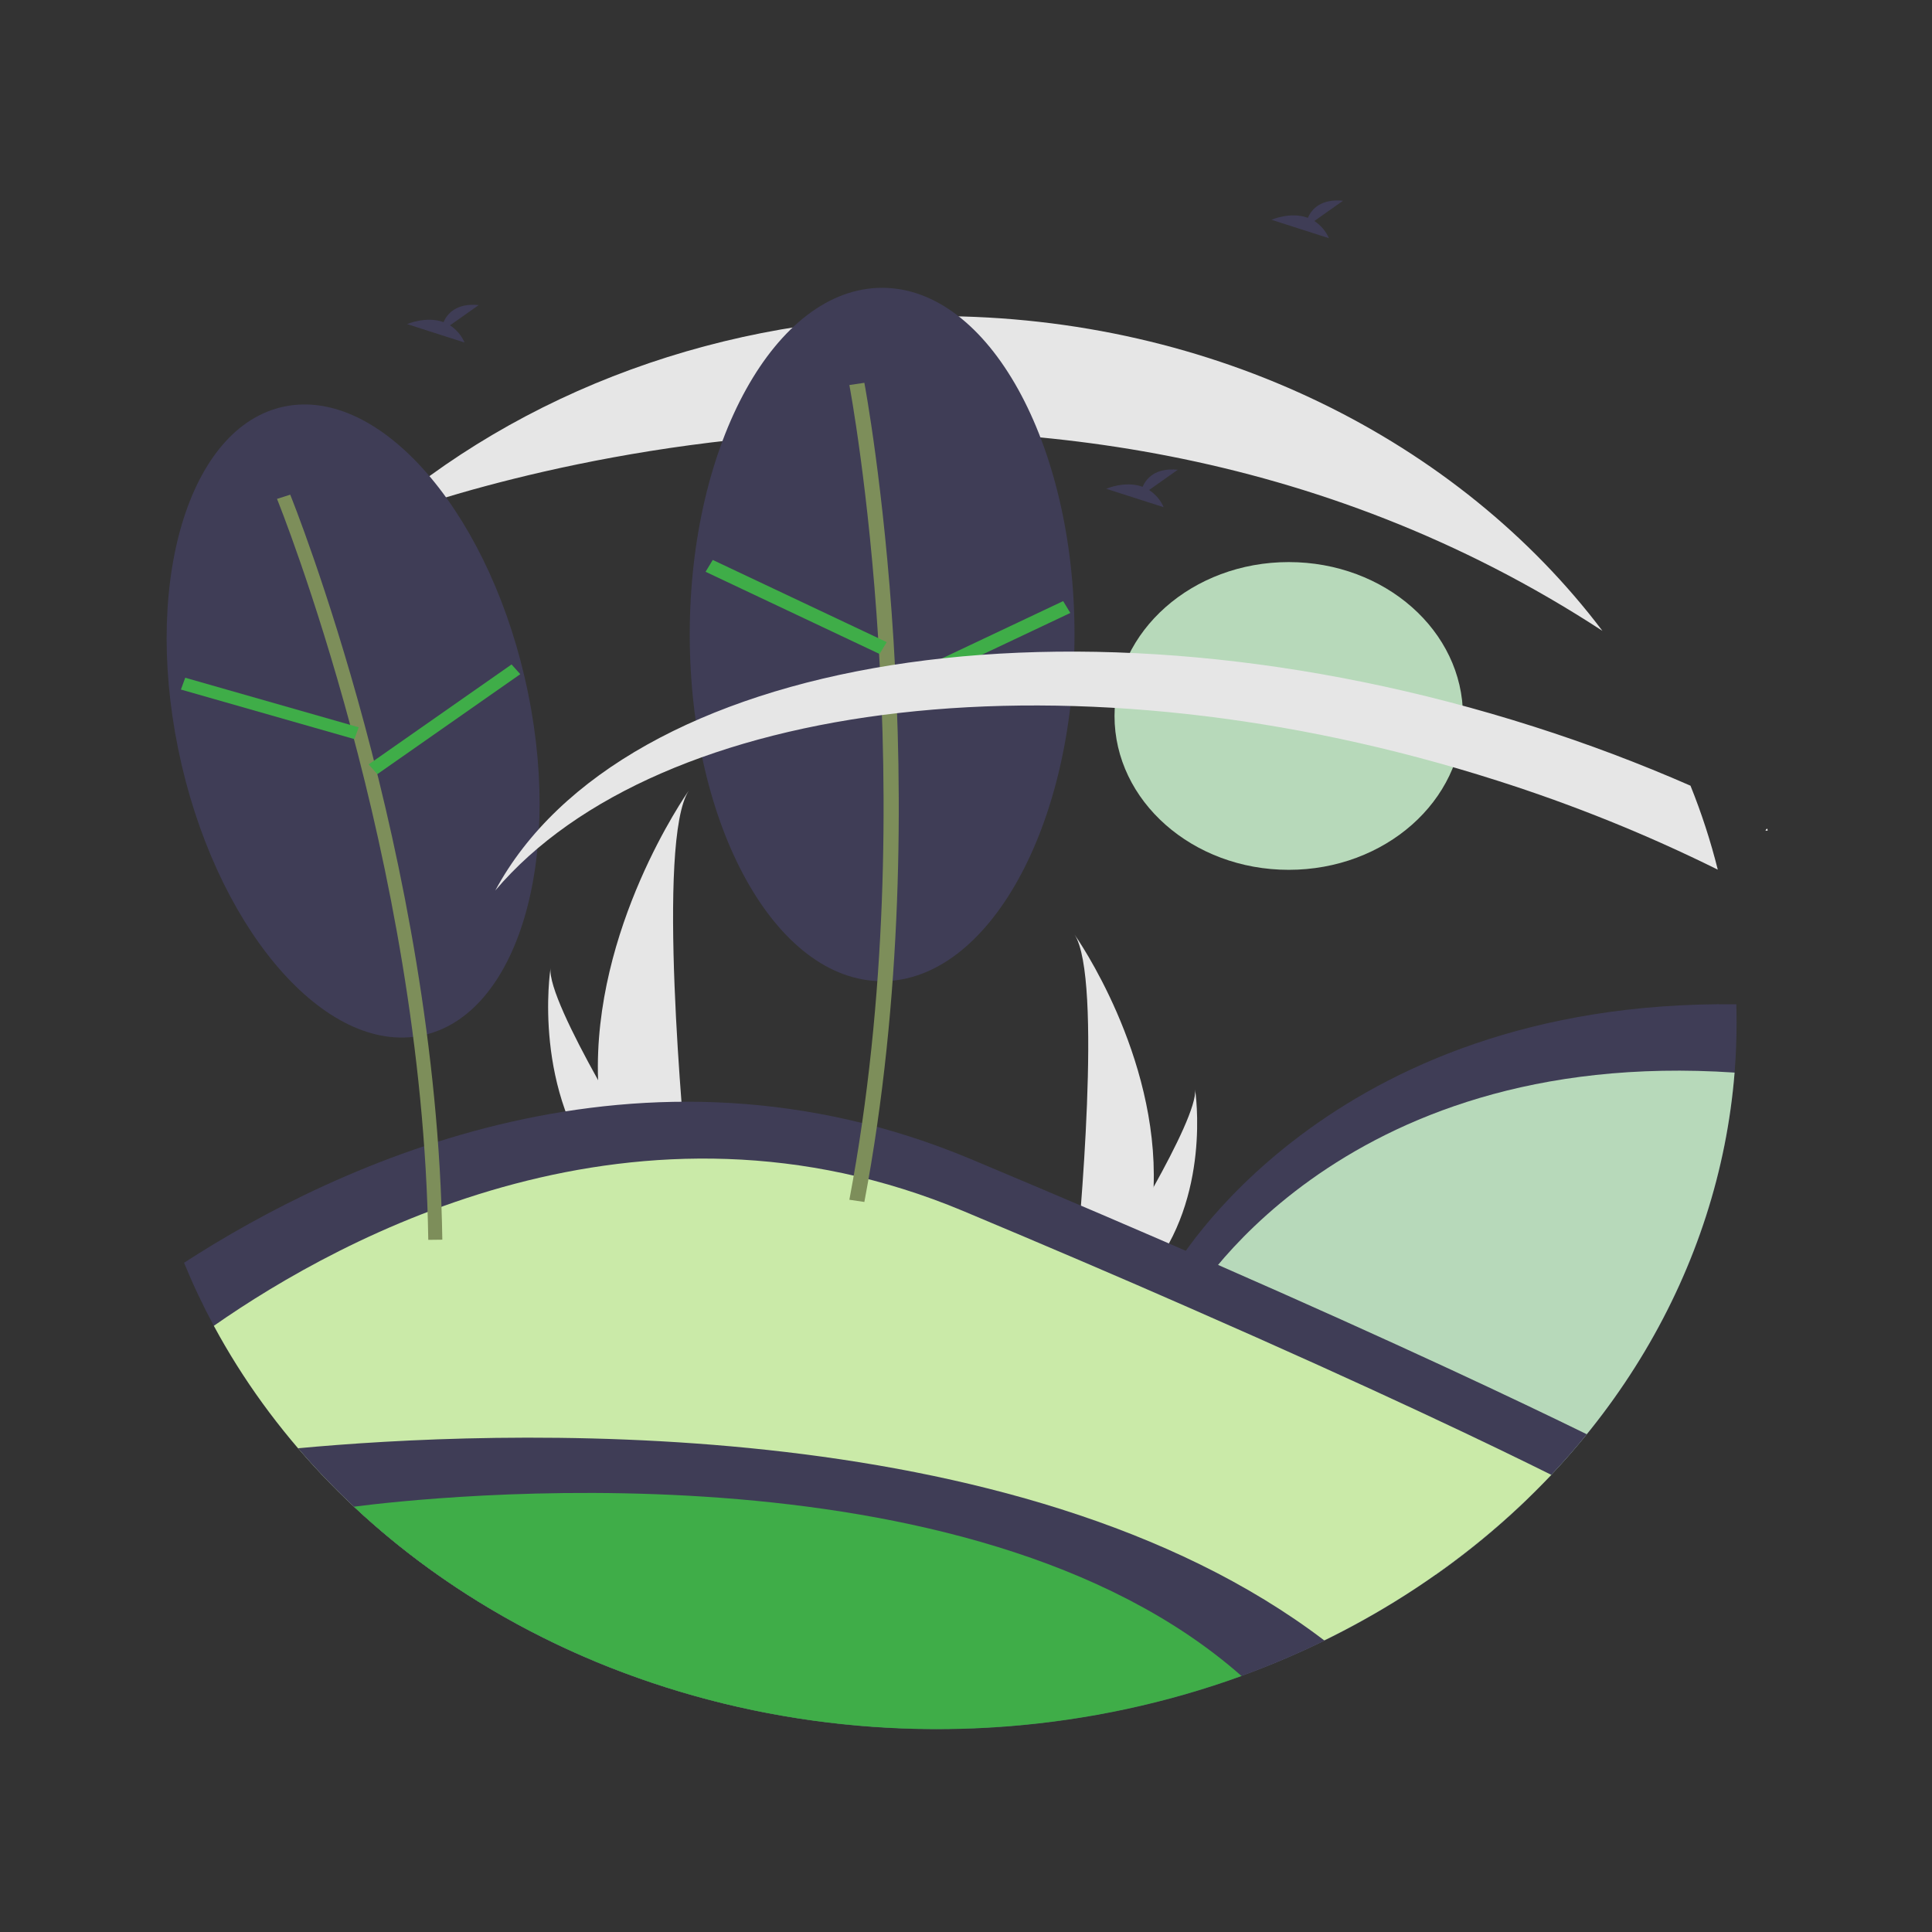 <svg width="800" height="800" viewBox="0 0 800 800" fill="none" xmlns="http://www.w3.org/2000/svg">
<rect x="0" y="0" width="800" height="800" fill="#333333" stroke="none"/>
<g clip-path="url(#clip0_104_234)">
<path d="M533.641 360.178C573.485 360.178 605.785 331.651 605.785 296.462C605.785 261.272 573.485 232.746 533.641 232.746C493.797 232.746 461.497 261.272 461.497 296.462C461.497 331.651 493.797 360.178 533.641 360.178Z" fill="#B7D9BA"/>
<path d="M731.536 343.968C731.695 343.943 731.815 343.844 732 343.869C731.919 343.594 731.813 343.324 731.684 343.063C731.454 343.339 731.22 343.621 731.015 343.868L731.536 343.968Z" fill="white"/>
<path d="M247.655 447.265C248.076 461.167 250.713 474.946 255.487 488.197C255.596 488.505 255.71 488.808 255.825 489.115H285.052C285.021 488.84 284.99 488.533 284.959 488.197C283.01 468.411 271.774 347.983 285.208 327.388C284.034 329.059 245.389 384.394 247.655 447.265Z" fill="#E6E6E6"/>
<path d="M249.848 488.197C250.093 488.505 250.347 488.812 250.607 489.115H272.533C272.367 488.854 272.174 488.546 271.951 488.197C268.329 482.423 257.607 465.161 247.655 447.265C236.96 428.034 227.148 408.073 227.974 400.848C227.72 402.478 220.319 452.149 249.848 488.197Z" fill="#E6E6E6"/>
<path d="M477.689 491.507C477.322 503.626 475.023 515.64 470.861 527.192C470.766 527.461 470.666 527.725 470.567 527.993H445.086C445.113 527.753 445.14 527.485 445.167 527.192C446.866 509.942 456.662 404.951 444.95 386.997C445.974 388.453 479.664 436.695 477.689 491.507Z" fill="#E6E6E6"/>
<path d="M475.777 527.193C475.564 527.461 475.342 527.729 475.115 527.993H456C456.145 527.765 456.313 527.497 456.507 527.193C459.665 522.159 469.012 507.109 477.689 491.508C487.013 474.741 495.567 457.339 494.847 451.041C495.069 452.461 501.521 495.765 475.777 527.193Z" fill="#E6E6E6"/>
<path d="M186.344 134.717L198.227 126.323C188.995 125.424 185.203 129.87 183.65 133.39C176.438 130.745 168.587 134.211 168.587 134.211L192.363 141.834C191.163 139.005 189.076 136.536 186.344 134.717V134.717Z" fill="#3F3D56"/>
<path d="M544.246 91.511L556.129 83.118C546.898 82.218 543.105 86.665 541.553 90.184C534.341 87.539 526.49 91.005 526.49 91.005L550.265 98.628C549.066 95.799 546.978 93.33 544.246 91.511V91.511Z" fill="#3F3D56"/>
<path d="M719.081 423.445C719.081 430.4 718.807 437.298 718.258 444.139C714.026 498.113 692.835 549.975 657.068 593.899C652.394 599.66 647.486 605.26 642.345 610.698C629.022 624.81 614.231 637.786 598.164 649.457L527.738 612.96L485.63 526.162C485.63 526.162 548.456 413.816 718.97 415.853C719.041 418.375 719.078 420.905 719.081 423.445Z" fill="#3F3D56"/>
<path d="M718.258 444.139C715.018 484.472 702.348 523.774 681.046 559.565C659.745 595.356 630.275 626.859 594.496 652.086L529.069 618.182L491.727 541.203C491.727 541.203 552.236 433.002 718.258 444.139Z" fill="#B7D9BA"/>
<path d="M657.068 593.899C652.394 599.66 647.486 605.26 642.345 610.698C607.893 647.256 563.871 675.847 514.091 693.996C504.011 697.666 493.694 700.903 483.14 703.706C406.933 721.604 326.196 717.077 253.164 690.81C180.936 662.338 122.568 612.055 88.544 548.992C83.972 540.503 79.86 531.798 76.209 522.878C139.888 481.678 265.368 422.682 402.126 480.009C439.956 495.866 473.735 510.32 503.463 523.371C578.899 556.396 629.105 580.204 657.068 593.899Z" fill="#3F3D56"/>
<path d="M642.344 610.698C606.731 648.393 560.956 677.573 509.23 695.554C457.504 713.534 401.489 719.737 346.339 713.592C291.188 707.447 238.673 689.151 193.624 660.388C148.576 631.625 112.441 593.318 88.544 548.992C141.727 511.848 264.392 445.099 399.006 501.519C433.625 516.03 464.532 529.258 491.726 541.203C571.003 575.905 619.837 599.489 642.344 610.698Z" fill="#CAEAA8"/>
<path d="M548.476 679.359C537.339 684.812 525.859 689.698 514.091 693.996C474.045 708.571 431.143 716.047 387.829 716C336.576 715.982 286.026 705.47 240.148 685.291C194.27 665.111 154.313 635.812 123.417 599.696C202.531 592.328 421.219 582.394 548.476 679.359Z" fill="#3F3D56"/>
<path d="M514.091 693.995C451.993 716.546 383.608 721.917 317.979 709.399C252.35 696.881 192.569 667.064 146.543 623.89C175.32 620.156 401.242 594.517 514.091 693.995Z" fill="#3FAD48"/>
<path d="M663.52 261.212V261.221C426.99 106.768 155.994 215.48 153.9 216.314V216.305C184.617 189.181 221.09 167.674 261.231 153.017C301.372 138.36 344.393 130.841 387.829 130.89C502.823 130.89 604.129 182.644 663.52 261.212Z" fill="#E6E6E6"/>
<path d="M172.872 429.116C212.885 422.745 233.389 359.127 218.669 287.021C203.949 214.916 159.579 161.628 119.566 167.999C79.552 174.371 59.048 237.989 73.768 310.094C88.488 382.2 132.858 435.488 172.872 429.116Z" fill="#3F3D56"/>
<path d="M183.155 513.327C180.782 354.947 120.782 206.317 120.176 204.836L114.704 206.579C115.307 208.053 174.978 355.904 177.338 513.396L183.155 513.327Z" fill="#7D8E5A"/>
<path d="M76.701 280.641L74.911 285.53L146.744 306.047L148.534 301.157L76.701 280.641Z" fill="#3FAD48"/>
<path d="M211.825 275.133L152.64 316.531L156.252 320.559L215.437 279.161L211.825 275.133Z" fill="#3FAD48"/>
<path d="M365.27 406.283C409.266 406.283 444.932 342.011 444.932 262.729C444.932 183.446 409.266 119.174 365.27 119.174C321.274 119.174 285.608 183.446 285.608 262.729C285.608 342.011 321.274 406.283 365.27 406.283Z" fill="#3F3D56"/>
<path d="M357.913 497.704C389.819 328.64 358.235 160.186 357.912 158.506L351.706 159.434C352.027 161.107 383.43 328.675 351.704 496.792L357.913 497.704Z" fill="#7D8E5A"/>
<path d="M295.135 231.86L292.166 236.763L364.202 270.793L367.171 265.89L295.135 231.86Z" fill="#3FAD48"/>
<path d="M440.229 248.907L368.201 282.956L371.172 287.858L443.2 253.809L440.229 248.907Z" fill="#3FAD48"/>
<path d="M711.298 360.106C682.069 345.613 651.533 333.283 620 323.241C445.646 267.52 272.754 288.995 205.082 368.739C257.747 271.047 445.666 240.329 635.303 300.931C657.374 307.978 678.974 316.128 699.999 325.34C704.579 336.71 708.353 348.321 711.298 360.106V360.106Z" fill="#E6E6E6"/>
<path d="M475.821 202.901L487.704 194.507C478.473 193.607 474.68 198.054 473.127 201.573C465.915 198.928 458.064 202.395 458.064 202.395L481.84 210.018C480.64 207.188 478.552 204.719 475.821 202.901Z" fill="#3F3D56"/>
</g>
<defs>
<clipPath id="clip0_104_234">
<rect width="663" height="633" fill="white" transform="translate(69 83)"/>
</clipPath>
</defs>
</svg>

